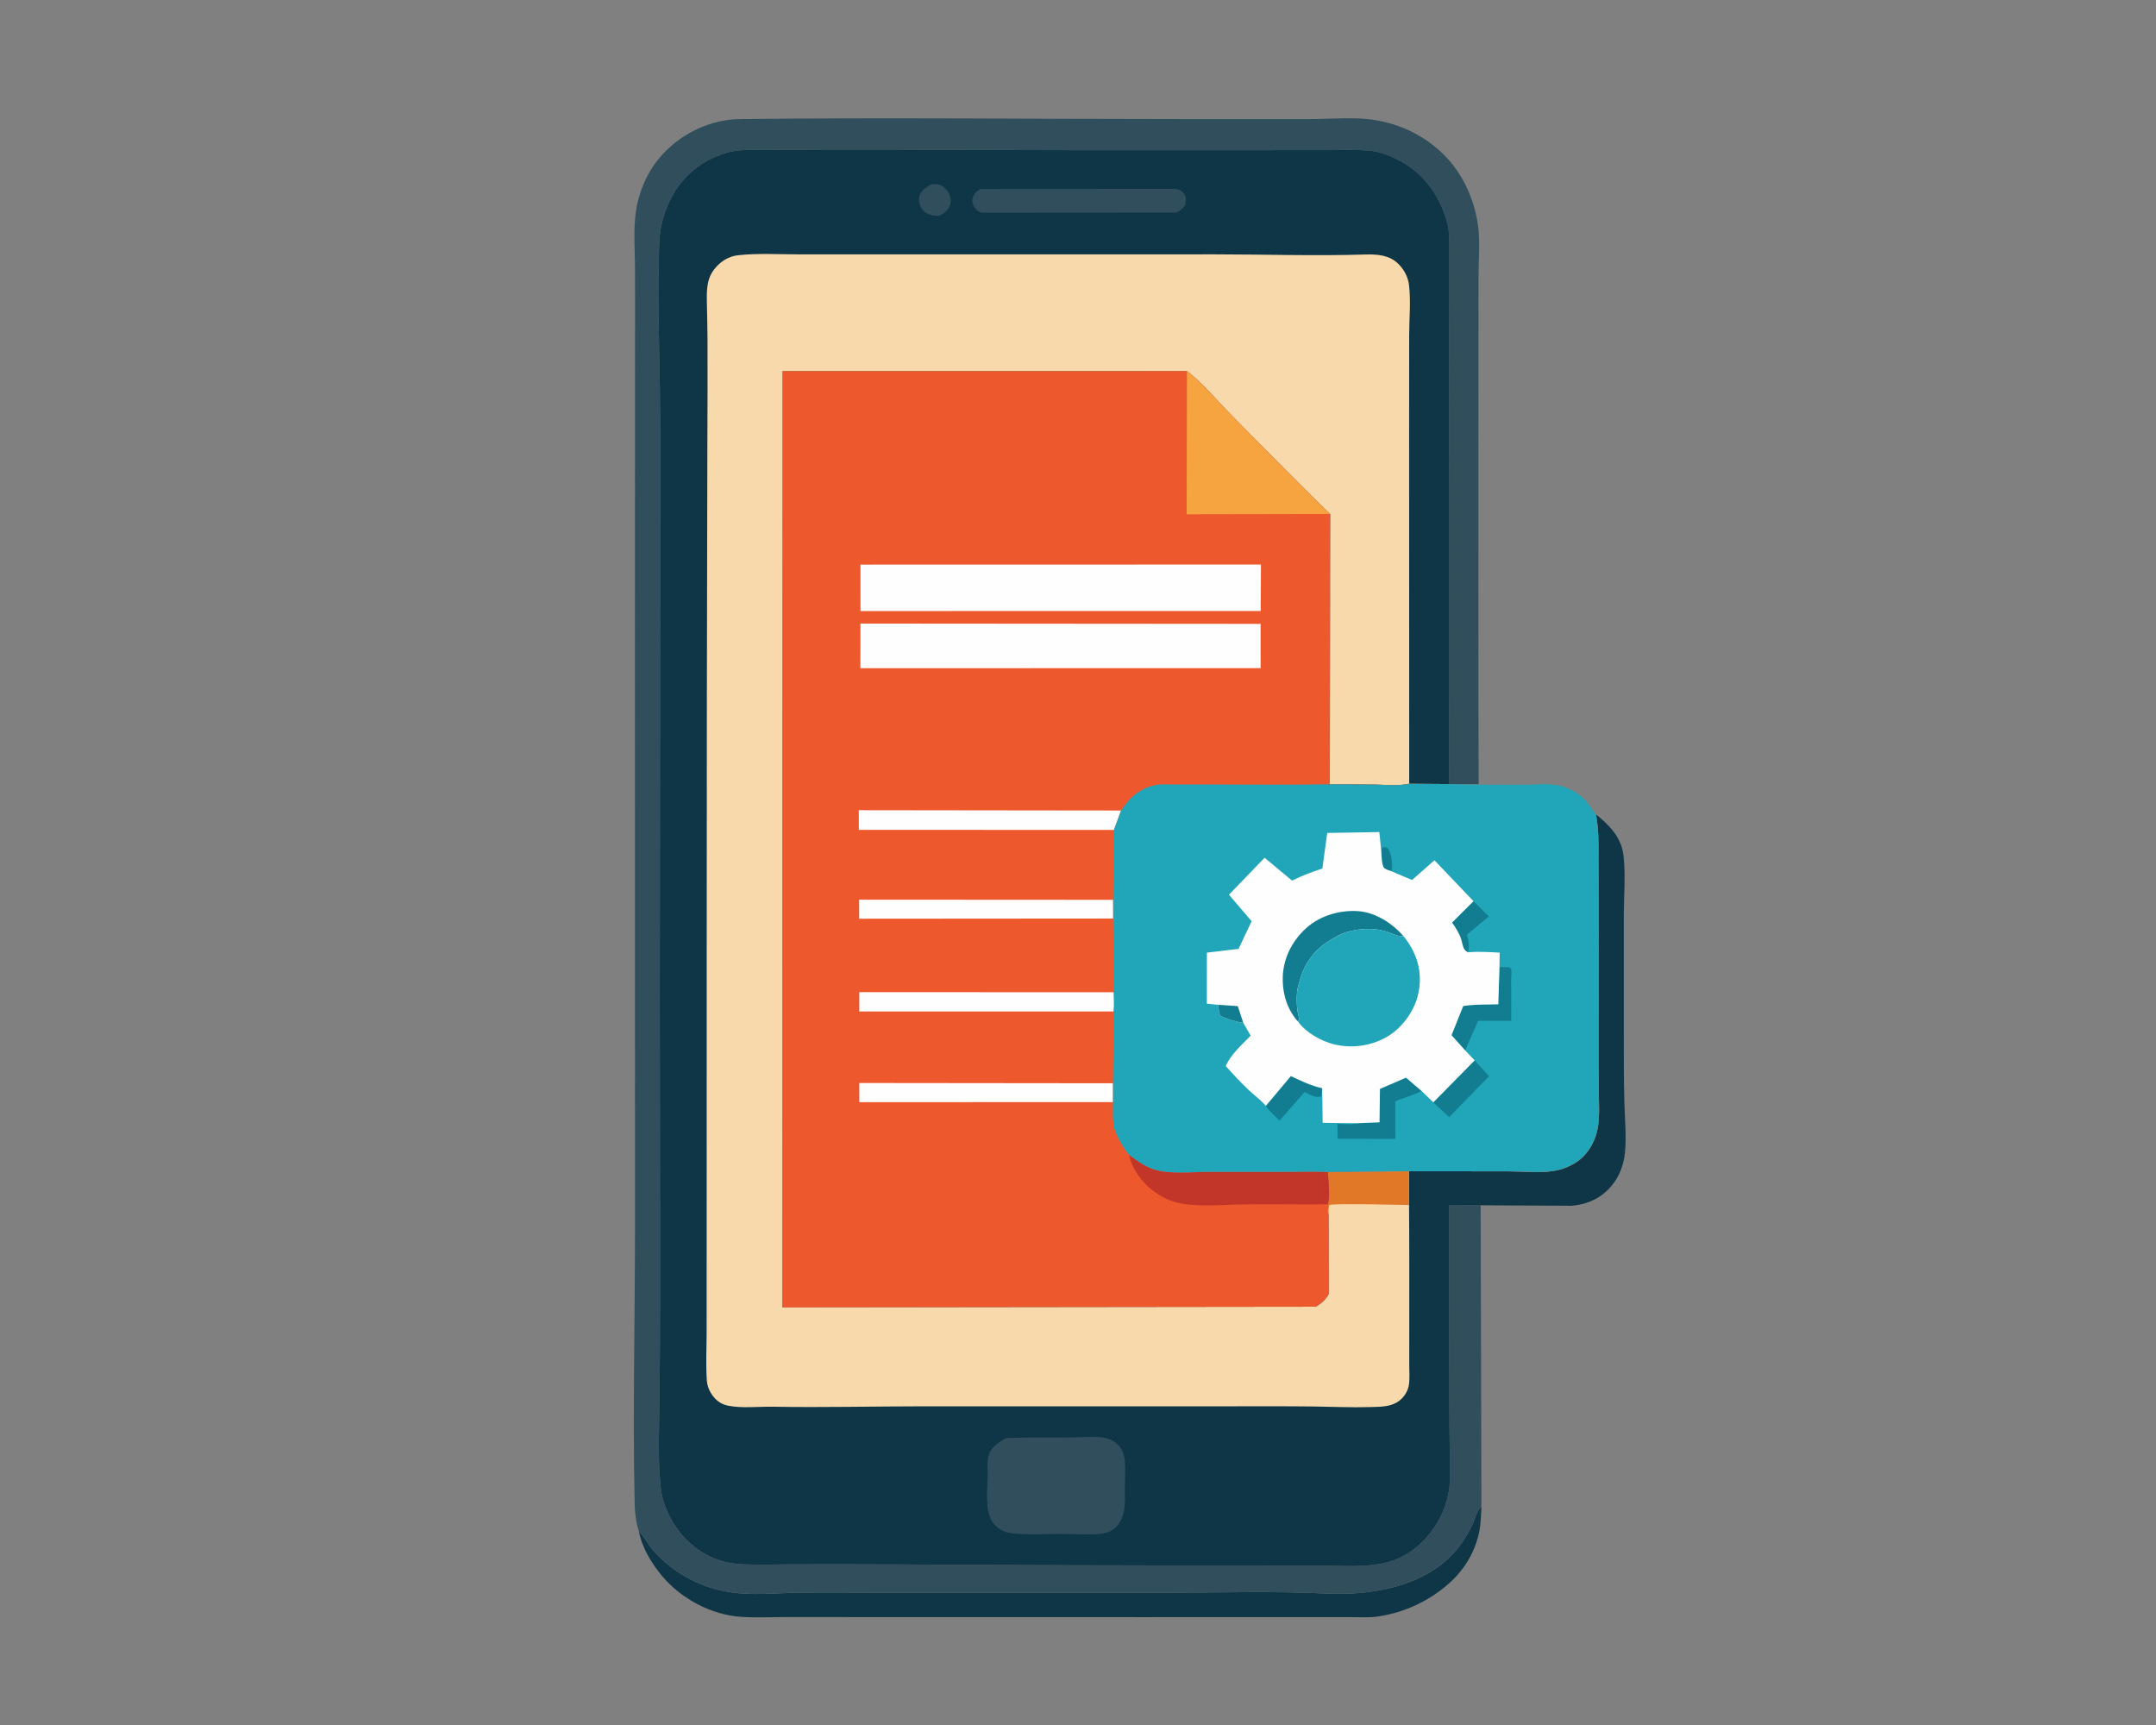 <?xml version="1.0" encoding="utf-8" ?>
<svg xmlns="http://www.w3.org/2000/svg" xmlns:xlink="http://www.w3.org/1999/xlink" width="1071" height="857">
	<rect width="100%" height="100%" fill="#808080" stroke="none"/>
	<path fill="#0E3646" transform="scale(0.837 0.837)" d="M379.174 908.752C382.477 912.073 384.555 916.524 387.689 920.047C398.935 932.69 413.743 941.146 430.333 944.327C445.189 947.176 459.621 945.333 474.549 945.111C489.91 944.883 505.281 945.134 520.643 945.14C577.685 945.16 634.727 945.143 691.768 945.14C723.458 945.139 755.517 944.109 787.154 945.634C816.869 947.067 852.534 940.291 869.36 912.89C871.205 909.885 872.961 906.707 874.398 903.488C875.431 901.175 876.568 896.431 878.477 894.903L879.227 894.352C878.934 898.826 878.898 903.568 878.101 907.976C875.839 920.482 869.13 931.683 859.556 940.004C847.697 950.312 833.632 956.806 818.12 959.224C813.002 960.021 807.381 959.658 802.193 959.651C793.37 959.639 784.548 959.635 775.725 959.64C743.575 959.658 711.425 959.662 679.275 959.662C625.63 959.66 571.985 959.656 518.341 959.634C501.049 959.627 483.757 959.619 466.465 959.609C457.608 959.604 448.499 960.052 439.675 959.455C422.154 958.271 404.465 948.813 393.178 935.503C386.789 927.968 381.064 918.554 379.174 908.752Z"/>
	<path fill="#304E5C" transform="scale(0.837 0.837)" d="M379.174 908.752C377.375 903.409 376.787 897.647 376.666 892.035C375.5 838.001 376.862 783.742 376.863 729.681C376.866 615.943 376.827 502.206 376.825 388.468C376.824 328.676 376.851 268.885 376.875 209.093C376.882 192.255 376.959 175.413 376.865 158.576C376.809 148.4 375.977 137.913 377.11 127.793C378.648 114.059 384.563 100.492 394.233 90.516C405.994 78.385 422.359 70.845 439.348 70.656C526.48 69.688 613.734 70.645 700.878 70.652C726.667 70.653 752.456 70.662 778.244 70.65C790.431 70.645 803.893 69.281 815.879 71.215C831.456 73.728 845.722 80.671 856.942 91.821C867.707 102.52 874.513 117.159 876.937 132.079C878.639 142.556 877.483 154.049 877.477 164.683C877.466 186.021 877.467 207.359 877.466 228.697C877.463 307.622 877.288 386.551 877.564 465.475L859.91 465.277C860.4 385.573 860.031 305.886 860.065 226.182C860.073 207.133 860.087 188.083 860.118 169.034C860.129 162.16 860.142 155.287 860.138 148.413C860.135 143.038 860.331 137.751 858.958 132.512C855.098 117.78 846.575 104.817 833.364 96.903C827.441 93.355 819.459 89.902 812.5 89.366C804.935 88.785 797.192 89.08 789.605 89.083C777.12 89.088 764.635 89.104 752.149 89.113C713.455 89.141 674.76 89.14 636.066 89.114C587.36 89.081 538.656 88.672 489.951 88.791C478.316 88.819 466.68 88.85 455.046 88.954C447.871 89.018 439.792 88.441 432.818 90.245C418.886 93.85 406.846 102.536 399.671 115.125C394.538 124.133 391.7 133.71 391.286 144.088C390.117 173.378 391.246 203.148 391.658 232.471C392.063 261.287 391.839 290.145 391.836 318.966C391.826 440.333 391.425 561.699 391.683 683.067C391.768 723.384 391.875 763.703 391.632 804.019C391.552 817.364 391.4 830.705 391.183 844.048C391.011 854.547 390.754 865.247 391.575 875.719C391.935 880.307 392.094 884.828 393.342 889.293C397.235 903.223 406.377 915.497 419.077 922.494C425.428 925.994 432.235 927.743 439.44 928.179C449.837 928.808 460.546 928.309 470.971 928.309C492.313 928.309 513.659 928.23 535 928.373C600.585 928.813 666.15 929 731.743 928.981C747.936 928.977 764.13 928.99 780.323 928.99C794.739 928.99 811.382 930.793 825.279 926.554C838.121 922.637 848.562 912.313 854.643 900.594C857.668 894.763 859.672 888.218 860.304 881.68C860.939 875.115 860.484 868.391 860.401 861.801C860.265 851.138 860.183 840.474 860.146 829.81C860.012 791.643 859.972 753.475 860.012 715.307L878.748 715.239L879.227 894.352L878.477 894.903C876.568 896.431 875.431 901.175 874.398 903.488C872.961 906.707 871.205 909.885 869.36 912.89C852.534 940.291 816.869 947.067 787.154 945.634C755.517 944.109 723.458 945.139 691.768 945.14C634.727 945.143 577.685 945.16 520.643 945.14C505.281 945.134 489.91 944.883 474.549 945.111C459.621 945.333 445.189 947.176 430.333 944.327C413.743 941.146 398.935 932.69 387.689 920.047C384.555 916.524 382.477 912.073 379.174 908.752Z"/>
	<path fill="#0E3646" transform="scale(0.837 0.837)" d="M860.012 715.307C859.972 753.475 860.012 791.643 860.146 829.81C860.183 840.474 860.265 851.138 860.401 861.801C860.484 868.391 860.939 875.115 860.304 881.68C859.672 888.218 857.668 894.763 854.643 900.594C848.562 912.313 838.121 922.637 825.279 926.554C811.382 930.793 794.739 928.99 780.323 928.99C764.13 928.99 747.936 928.977 731.743 928.981C666.15 929 600.585 928.813 535 928.373C513.659 928.23 492.313 928.309 470.971 928.309C460.546 928.309 449.837 928.808 439.44 928.179C432.235 927.743 425.428 925.994 419.077 922.494C406.377 915.497 397.235 903.223 393.342 889.293C392.094 884.828 391.935 880.307 391.575 875.719C390.754 865.247 391.011 854.547 391.183 844.048C391.4 830.705 391.552 817.364 391.632 804.019C391.875 763.703 391.768 723.384 391.683 683.067C391.425 561.699 391.826 440.333 391.836 318.966C391.839 290.145 392.063 261.287 391.658 232.471C391.246 203.148 390.117 173.378 391.286 144.088C391.7 133.71 394.538 124.133 399.671 115.125C406.846 102.536 418.886 93.85 432.818 90.245C439.792 88.441 447.871 89.018 455.046 88.954C466.68 88.85 478.316 88.819 489.951 88.791C538.656 88.672 587.36 89.081 636.066 89.114C674.76 89.14 713.455 89.141 752.149 89.113C764.635 89.104 777.12 89.088 789.605 89.083C797.192 89.08 804.935 88.785 812.5 89.366C819.459 89.902 827.441 93.355 833.364 96.903C846.575 104.817 855.098 117.78 858.958 132.512C860.331 137.751 860.135 143.038 860.138 148.413C860.142 155.287 860.129 162.16 860.118 169.034C860.087 188.083 860.073 207.133 860.065 226.182C860.031 305.886 860.4 385.573 859.91 465.277L836.353 465.096C829.931 466.47 823.043 465.714 816.501 465.608C807.417 465.461 798.324 465.457 789.238 465.407L789.421 305.028C769.382 285.771 750.008 265.751 730.442 246.006C722.077 237.564 713.818 227.401 704.446 220.235L464.496 220.272L464.38 775.801L780.969 775.427C784.243 773.382 786.715 771.289 788.632 767.861L788.474 720.661C787.595 719.159 788.139 716.422 788.207 714.649C789.487 708.691 788.497 701.547 788.08 695.496L836.203 695.044C856.037 695.049 875.872 695.072 895.706 695.101C904.149 695.114 914.066 696.197 922.315 694.809L923.125 694.659C929.067 693.612 935.29 690.638 939.611 686.356C944.027 681.979 947.08 675.715 948.19 669.634C949.456 662.7 948.941 654.799 948.857 647.771C948.743 638.315 948.754 628.861 948.75 619.405C948.733 582.481 948.905 545.55 948.654 508.628C948.798 499.864 948.707 491.902 947.174 483.258C955.337 489.818 962.361 497.047 963.561 507.916C964.854 519.626 963.731 531.114 963.712 542.837C963.673 566.292 963.689 589.747 963.712 613.202C963.725 626.843 963.678 640.481 964.043 654.119C964.305 663.936 965.375 674.461 964.364 684.224C963.652 691.102 961.145 697.927 956.756 703.314C950.516 710.972 942.324 714.735 932.557 715.53L878.748 715.239L860.012 715.307Z"/>
	<path fill="#304E5C" transform="scale(0.837 0.837)" d="M552.65 109.336L556.562 109.403C559.199 109.86 561.517 111.939 562.868 114.176C564.134 116.274 564.602 118.892 563.972 121.27C563.022 124.853 560.478 126.282 557.52 128.099L555.545 128.058C552.455 127.841 549.439 126.949 547.471 124.447C545.66 122.145 545.019 119.152 545.697 116.278C546.487 112.924 549.975 111.018 552.65 109.336Z"/>
	<path fill="#304E5C" transform="scale(0.837 0.837)" d="M582 112.148L697.5 112.08C699.788 112.278 701.252 113.116 702.684 114.872C704.191 116.721 703.733 119.379 703.578 121.592C702.018 123.748 700.574 124.793 698.34 126.142L582.188 126.221C580.424 125.356 579.266 124.567 578.246 122.842C577.193 121.06 576.671 119.318 577.27 117.275C578.03 114.685 579.801 113.492 582 112.148Z"/>
	<path fill="#304E5C" transform="scale(0.837 0.837)" d="M610.43 853.016C619.538 853.029 628.653 853.098 637.759 852.974C643.246 852.899 649.547 852.14 654.901 853.086L655.625 853.229C658.492 853.781 660.773 854.829 662.949 856.811C666.576 860.113 667.502 864.273 667.723 868.956C667.933 873.41 667.69 877.958 667.649 882.424C667.575 890.53 668.544 899.83 662.434 906.146C657.952 910.779 652.034 910.35 646.122 910.517C638.545 910.398 630.956 910.219 623.377 910.327C615.907 910.434 608.151 910.812 600.724 909.891C595.644 909.261 592.087 907.397 589.08 903.185C584.268 896.444 586.084 883.515 586.164 875.453C586.199 871.971 585.737 867.427 586.6 864.088C587.986 858.73 592.631 855.985 597.058 853.372L610.43 853.016Z"/>
	<path fill="#F8D9AB" transform="scale(0.837 0.837)" d="M836.261 715.085C836.467 739.961 836.388 764.842 836.387 789.719C836.387 796.626 836.385 803.533 836.383 810.44C836.382 814.135 836.726 818.271 836.163 821.908C835.587 825.637 833.174 829.36 830.074 831.527C825.065 835.03 819.201 834.795 813.348 834.979C802.183 835.331 790.933 834.788 779.759 834.647C764.364 834.452 748.961 834.541 733.565 834.535C671.98 834.512 610.396 834.518 548.811 834.535C518.804 834.544 488.738 835.3 458.75 834.786C450.416 834.643 440.165 835.826 432.083 834.164C427.756 833.274 424.709 830.906 422.291 827.255C420.78 824.975 419.738 822.267 419.535 819.541C418.816 809.916 419.366 799.907 419.385 790.249C419.419 772.845 419.397 755.44 419.399 738.036C419.407 681.867 419.415 625.698 419.424 569.528C419.442 467.003 419.521 364.483 419.82 261.959C419.879 241.825 420.021 221.683 419.904 201.55C419.866 195.044 419.706 188.54 419.577 182.036C419.484 177.316 419.215 171.914 420.33 167.31L420.517 166.603C421.379 163.288 423.145 160.419 425.486 157.934C428.703 154.518 433.175 152.005 437.872 151.483C449.684 150.17 462.337 150.954 474.246 150.95C496.303 150.944 518.361 150.961 540.418 150.955C600.768 150.94 661.117 150.917 721.467 150.937C750.892 150.946 780.449 151.945 809.856 151.042C816.946 150.825 824.278 151.152 829.688 156.377C833.163 159.734 835.642 164.191 836.216 169.008C837.377 178.759 836.363 188.84 836.335 198.651C836.278 218.773 836.302 238.896 836.305 259.019C836.318 327.711 836.332 396.404 836.353 465.096C829.931 466.47 823.043 465.714 816.501 465.608C807.417 465.461 798.324 465.457 789.238 465.407L789.421 305.028C769.382 285.771 750.008 265.751 730.442 246.006C722.077 237.564 713.818 227.401 704.446 220.235L464.496 220.272L464.38 775.801L780.969 775.427C784.243 773.382 786.715 771.289 788.632 767.861L788.474 720.661C787.595 719.159 788.139 716.422 788.207 714.649C789.487 708.691 788.497 701.547 788.08 695.496L836.203 695.044L836.261 715.085Z"/>
	<path fill="#E07828" transform="scale(0.837 0.837)" d="M788.08 695.496L836.203 695.044L836.261 715.085C830.516 715.027 790.55 713.914 788.759 715.175C788.476 717.037 788.425 718.779 788.474 720.661C787.595 719.159 788.139 716.422 788.207 714.649C789.487 708.691 788.497 701.547 788.08 695.496Z"/>
	<path fill="#EE582D" transform="scale(0.837 0.837)" d="M464.496 220.272L704.446 220.235C713.818 227.401 722.077 237.564 730.442 246.006C750.008 265.751 769.382 285.771 789.421 305.028L789.238 465.407C798.324 465.457 807.417 465.461 816.501 465.608C823.043 465.714 829.931 466.47 836.353 465.096L859.91 465.277L877.564 465.475C887.404 465.605 897.232 465.58 907.072 465.515C912.5 465.479 918.84 464.845 924.171 465.838C930.152 466.952 936.358 470.069 940.578 474.471C943.069 477.07 945.034 480.357 947.174 483.258C948.707 491.902 948.798 499.864 948.654 508.628C948.905 545.55 948.733 582.481 948.75 619.405C948.754 628.861 948.743 638.315 948.857 647.771C948.941 654.799 949.456 662.7 948.19 669.634C947.08 675.715 944.027 681.979 939.611 686.356C935.29 690.638 929.067 693.612 923.125 694.659L922.315 694.809C914.066 696.197 904.149 695.114 895.706 695.101C875.872 695.072 856.037 695.049 836.203 695.044L788.08 695.496C788.497 701.547 789.487 708.691 788.207 714.649C788.139 716.422 787.595 719.159 788.474 720.661L788.632 767.861C786.715 771.289 784.243 773.382 780.969 775.427L464.38 775.801L464.496 220.272Z"/>
	<path fill="#FFFEFE" transform="scale(0.837 0.837)" d="M660.656 533.973L660.681 545.073L509.905 545.185L509.886 533.887L660.656 533.973Z"/>
	<path fill="#FFFEFE" transform="scale(0.837 0.837)" d="M509.976 642.68L660.579 642.838L660.573 654.024L509.994 654.036L509.976 642.68Z"/>
	<path fill="#FFFEFE" transform="scale(0.837 0.837)" d="M509.973 588.765L661.051 588.819C661.077 592.557 661.366 596.515 660.962 600.223L509.985 600.238L509.973 588.765Z"/>
	<path fill="#FFFEFE" transform="scale(0.837 0.837)" d="M509.699 480.791L665.373 480.976L661.106 492.497L509.705 492.432L509.699 480.791Z"/>
	<path fill="#C13629" transform="scale(0.837 0.837)" d="M670.097 685.321C674.81 688.767 679.328 692.259 685 693.969L685.728 694.198C694.735 696.838 707.21 695.45 716.691 695.45C732.236 695.449 747.781 695.456 763.326 695.454C771.532 695.453 779.897 695.117 788.08 695.496C788.497 701.547 789.487 708.691 788.207 714.649C771.855 714.86 755.49 714.509 739.137 714.692C726.463 714.834 713.367 716.312 700.813 714.135C695.953 713.292 691.18 711.269 687.064 708.567C679.012 703.281 672.14 694.854 670.097 685.321Z"/>
	<path fill="#F6A440" transform="scale(0.837 0.837)" d="M704.446 220.235C713.818 227.401 722.077 237.564 730.442 246.006C750.008 265.751 769.382 285.771 789.421 305.028L704.268 305.186L704.446 220.235Z"/>
	<path fill="#FFFEFE" transform="scale(0.837 0.837)" d="M510.673 370.042L748.161 370.22L748.169 396.495L510.637 396.526L510.673 370.042Z"/>
	<path fill="#FFFEFE" transform="scale(0.837 0.837)" d="M510.681 335.062L748.365 335.01L748.188 362.569L510.694 362.604L510.681 335.062Z"/>
	<path fill="#20A5B9" transform="scale(0.837 0.837)" d="M836.353 465.096L859.91 465.277L877.564 465.475C887.404 465.605 897.232 465.58 907.072 465.515C912.5 465.479 918.84 464.845 924.171 465.838C930.152 466.952 936.358 470.069 940.578 474.471C943.069 477.07 945.034 480.357 947.174 483.258C948.707 491.902 948.798 499.864 948.654 508.628C948.905 545.55 948.733 582.481 948.75 619.405C948.754 628.861 948.743 638.315 948.857 647.771C948.941 654.799 949.456 662.7 948.19 669.634C947.08 675.715 944.027 681.979 939.611 686.356C935.29 690.638 929.067 693.612 923.125 694.659L922.315 694.809C914.066 696.197 904.149 695.114 895.706 695.101C875.872 695.072 856.037 695.049 836.203 695.044L788.08 695.496C779.897 695.117 771.532 695.453 763.326 695.454C747.781 695.456 732.236 695.449 716.691 695.45C707.21 695.45 694.735 696.838 685.728 694.198L685 693.969C679.328 692.259 674.81 688.767 670.097 685.321C666.197 680.469 663.404 675.413 661.273 669.566C660.216 664.514 660.554 659.165 660.573 654.024L660.579 642.838L660.962 600.223C661.366 596.515 661.077 592.557 661.051 588.819L660.681 545.073L660.656 533.973L661.106 492.497L665.373 480.976C667.01 478.598 668.681 476.271 670.679 474.179C674.519 470.16 679.828 467.041 685.312 465.95C688.962 465.223 692.947 465.534 696.663 465.529C702.948 465.522 709.234 465.519 715.52 465.517C740.081 465.508 764.682 465.828 789.238 465.407C798.324 465.457 807.417 465.461 816.501 465.608C823.043 465.714 829.931 466.47 836.353 465.096Z"/>
	<path fill="#127D91" transform="scale(0.837 0.837)" d="M819.702 504.358L820.655 502.795C821.83 502.813 822.739 502.519 823.604 503.41C825.506 505.367 826.348 512.17 826.218 514.813C826.176 515.657 825.947 516.19 825.634 516.962C824.321 516.499 822.707 516.077 821.613 515.201C819.865 513.802 819.935 506.808 819.702 504.358Z"/>
	<path fill="#127D91" transform="scale(0.837 0.837)" d="M874.509 534.79L883.631 543.855L870.664 554.56C871.419 558.149 872.502 561.561 871.157 565.137C870.551 564.732 869.295 563.805 868.937 563.166C868.131 561.73 867.753 559.137 867.227 557.505C865.998 553.693 864.05 550.729 861.78 547.447L874.509 534.79Z"/>
	<path fill="#127D91" transform="scale(0.837 0.837)" d="M766.124 638.559C772.235 641.47 778.075 644.264 784.715 645.776L784.062 650.637C780.44 651.605 777.438 649.598 774.277 648.039L759.479 664.906C756.515 662.203 753.495 659.629 751.254 656.265L766.124 638.559Z"/>
	<path fill="#127D91" transform="scale(0.837 0.837)" d="M875.194 629.248L883.73 638.684L860.037 662.955L850.666 654.157L875.194 629.248Z"/>
	<path fill="#127D91" transform="scale(0.837 0.837)" d="M889.926 573.818L895.938 574.013C896.236 574.389 896.643 574.7 896.833 575.14C897.286 576.191 896.846 580.04 896.849 581.329C896.871 589.482 896.892 597.634 896.914 605.787L877.233 605.788L869.567 623.335L861.458 614.328L868.407 597.004C875.093 595.893 882.442 596.178 889.235 595.959L889.926 573.818Z"/>
	<path fill="#127D91" transform="scale(0.837 0.837)" d="M834.441 639.501L843.689 647.411C838.828 649.963 833.178 651.267 828.102 653.572L828.121 675.808L793.872 675.791L793.771 666.925C797.47 667.044 801.807 667.608 805.355 666.564L818.721 666.011L818.99 646.185L834.441 639.501Z"/>
	<path fill="#FFFEFE" transform="scale(0.837 0.837)" d="M787.7 494.292L818.617 493.78L819.702 504.358C819.935 506.808 819.865 513.802 821.613 515.201C822.707 516.077 824.321 516.499 825.634 516.962L838.014 522.209L851.346 510.513L874.509 534.79L861.78 547.447C864.05 550.729 865.998 553.693 867.227 557.505C867.753 559.137 868.131 561.73 868.937 563.166C869.295 563.805 870.551 564.732 871.157 565.137C877.256 564.55 883.92 564.958 890.041 565.348L889.926 573.818L889.235 595.959C882.442 596.178 875.093 595.893 868.407 597.004L861.458 614.328L869.567 623.335L875.194 629.248L850.666 654.157L843.689 647.411L834.441 639.501L818.99 646.185L818.721 666.011L805.355 666.564L784.988 666.319L784.715 645.776C778.075 644.264 772.235 641.47 766.124 638.559L751.254 656.265C748.574 652.967 744.456 650.015 741.315 647.064C736.428 642.472 731.931 637.577 727.445 632.597C730.532 625.694 737.046 619.936 742.269 614.583L737.883 606.992C734.413 606.61 726.983 604.466 724.062 602.576C723.449 600.502 723.205 598.419 722.924 596.282L716.261 595.611L716.287 565.328L735.06 563.09L742.828 546.684L729.38 530.935L750.54 509.007L766.832 522.568C772.714 519.661 778.563 517.425 784.807 515.426L787.7 494.292Z"/>
	<path fill="#127D91" transform="scale(0.837 0.837)" d="M722.924 596.282L734.621 597.059L737.883 606.992C734.413 606.61 726.983 604.466 724.062 602.576C723.449 600.502 723.205 598.419 722.924 596.282Z"/>
	<path fill="#127D91" transform="scale(0.837 0.837)" d="M770.413 606.277C763.723 598.953 760.871 588.882 761.34 579.088C761.872 567.983 767.202 557.909 775.444 550.573C783.597 543.317 795.147 539.974 805.938 540.687C816.329 541.374 826.384 547.956 833.047 555.601L832.511 555.615C829.217 555.636 825.921 553.852 822.786 552.826C814.345 550.064 802.036 551.112 794.178 555.215C786.735 559.102 780.704 563.496 776.209 570.764L775.785 571.436C773.112 575.749 771.834 580.302 770.45 585.118C769.177 589.544 769.434 598.204 770.604 602.647L771.109 604.523L770.413 606.277Z"/>
	<path fill="#20A5B9" transform="scale(0.837 0.837)" d="M770.413 606.277L771.109 604.523L770.604 602.647C769.434 598.204 769.177 589.544 770.45 585.118C771.834 580.302 773.112 575.749 775.785 571.436L776.209 570.764C780.704 563.496 786.735 559.102 794.178 555.215C802.036 551.112 814.345 550.064 822.786 552.826C825.921 553.852 829.217 555.636 832.511 555.615L833.047 555.601C840.159 564.56 843.659 574.141 842.435 585.69L842.004 588.269L841.816 589.259C839.924 599.001 832.933 608.974 824.642 614.342C815.029 620.565 803.046 622.393 791.907 619.771C784.247 617.967 775.02 612.712 770.413 606.277Z"/>
</svg>
